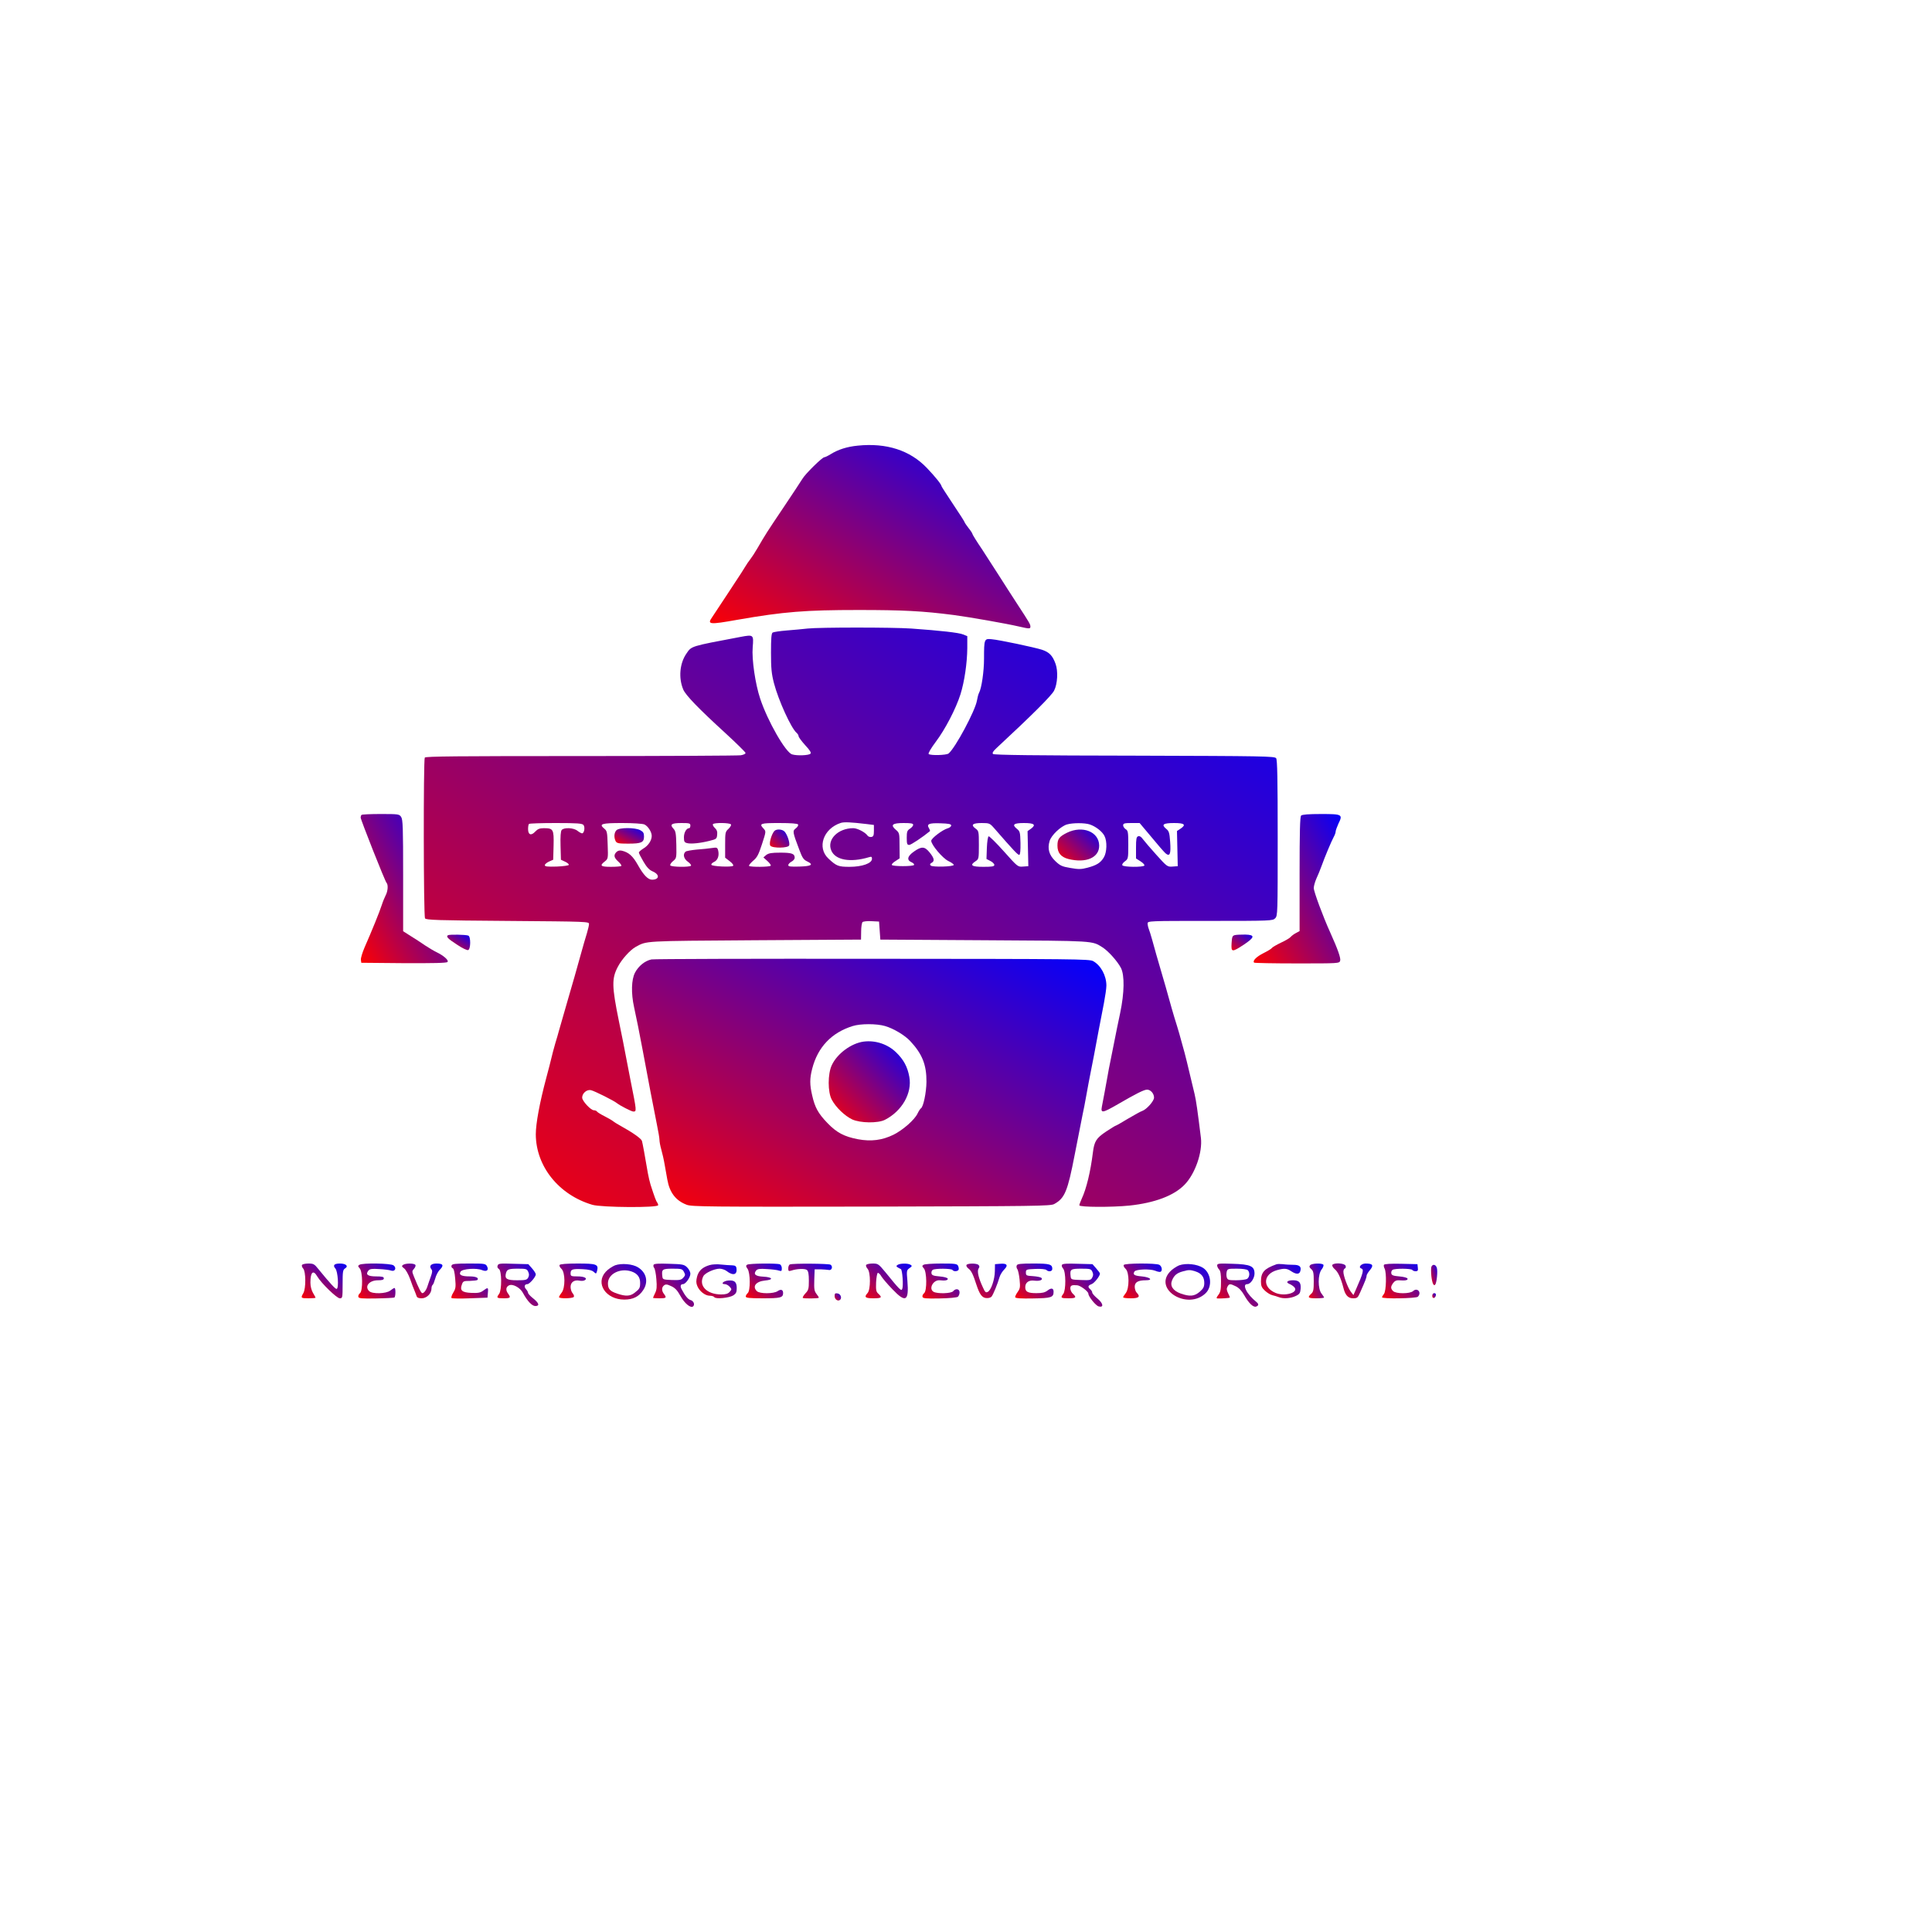 <?xml version="1.0" standalone="no"?>
<!DOCTYPE svg PUBLIC "-//W3C//DTD SVG 20010904//EN"
 "http://www.w3.org/TR/2001/REC-SVG-20010904/DTD/svg10.dtd">
<svg version="1.0" xmlns="http://www.w3.org/2000/svg"
 width="1500pt" height="1500pt" viewBox="0 0 1500 1500"
 preserveAspectRatio="xMidYMid meet">
 <defs>
    <linearGradient id="gradient1" x1="0%" y1="0%" x2="100%" y2="100%">
      <stop offset="0%" style="stop-color:rgb(255,0,0);stop-opacity:1" />
      <stop offset="100%" style="stop-color:rgb(0,0,255);stop-opacity:1" />
    </linearGradient>
 </defs>
  
  <!-- Application du dégradé à l'élément <g> -->
<g transform="translate(0,1500) scale(0.1,-0.1)" fill="url(#gradient1)" stroke="none">
<path d="M6659 11540 c-82 -8 -152 -30 -211 -67 -21 -13 -42 -23 -48 -23 -16
0 -148 -129 -171 -169 -12 -20 -79 -121 -148 -224 -127 -189 -138 -206 -200
-313 -19 -33 -44 -71 -55 -85 -12 -15 -30 -41 -41 -60 -23 -38 -13 -22 -139
-214 -54 -82 -107 -162 -117 -177 -40 -57 -23 -59 196 -20 361 63 529 76 940
76 348 0 500 -8 740 -39 128 -17 411 -67 505 -89 82 -19 90 -19 90 -1 0 18 -5
27 -105 180 -40 61 -100 155 -135 210 -35 55 -96 150 -136 211 -41 60 -74 114
-74 118 0 5 -13 25 -30 46 -16 21 -30 41 -30 44 0 4 -40 67 -90 141 -49 74
-90 137 -90 140 0 13 -49 74 -113 141 -131 138 -315 197 -538 174z"/>
<path d="M6270 10120 c-36 -4 -109 -11 -162 -15 -53 -4 -102 -12 -109 -16 -10
-6 -13 -45 -13 -156 0 -121 4 -164 23 -237 35 -134 134 -351 176 -386 8 -7 15
-18 15 -25 0 -8 23 -39 51 -70 39 -42 49 -59 41 -67 -13 -13 -104 -17 -142 -5
-50 14 -190 258 -248 433 -38 114 -66 305 -58 399 8 98 7 99 -95 80 -392 -74
-379 -70 -420 -130 -52 -75 -62 -189 -24 -279 19 -44 117 -146 325 -336 85
-78 156 -148 158 -155 2 -7 -13 -15 -37 -19 -23 -3 -582 -6 -1243 -6 -962 0
-1203 -2 -1210 -12 -11 -19 -10 -1230 2 -1248 8 -13 94 -16 642 -20 625 -5
633 -5 631 -25 0 -11 -8 -42 -16 -70 -9 -27 -32 -108 -52 -180 -19 -71 -63
-224 -97 -340 -33 -115 -64 -223 -69 -240 -4 -16 -17 -61 -29 -100 -11 -38
-24 -88 -29 -110 -5 -22 -23 -92 -40 -155 -51 -191 -81 -353 -81 -437 1 -248
178 -470 439 -547 71 -21 511 -24 511 -3 0 7 -4 17 -8 22 -8 9 -20 41 -51 137
-6 20 -16 61 -21 90 -23 135 -41 234 -46 250 -5 18 -72 65 -159 113 -27 15
-57 33 -65 40 -8 7 -38 24 -67 39 -28 14 -54 30 -58 36 -3 5 -14 10 -24 10
-24 0 -91 72 -91 98 0 34 36 65 68 58 30 -7 179 -82 202 -101 22 -18 113 -65
127 -65 27 0 27 0 -22 245 -8 39 -21 108 -30 155 -17 91 -36 187 -60 303 -55
270 -56 330 -8 421 31 59 95 130 138 154 89 48 49 46 925 52 l825 5 1 63 c0
34 5 67 11 73 5 5 37 9 69 7 l59 -3 5 -70 5 -70 810 -5 c866 -5 832 -3 916
-56 44 -28 114 -106 142 -159 29 -57 27 -192 -6 -350 -14 -66 -35 -167 -46
-225 -12 -58 -26 -127 -31 -155 -6 -27 -15 -75 -20 -105 -12 -68 -35 -192 -45
-242 -10 -53 5 -50 123 18 141 82 204 114 228 114 27 0 54 -30 54 -62 0 -27
-59 -93 -93 -104 -11 -3 -60 -31 -110 -60 -49 -30 -92 -54 -95 -54 -3 0 -37
-21 -75 -46 -76 -51 -91 -75 -102 -164 -18 -146 -50 -279 -86 -356 -10 -22
-19 -46 -19 -52 0 -15 252 -16 390 -2 196 21 345 77 427 162 82 84 140 251
127 363 -26 211 -37 289 -49 340 -52 221 -78 326 -90 365 -7 25 -20 72 -29
105 -10 33 -26 89 -38 125 -11 36 -30 103 -43 150 -13 47 -35 126 -50 175 -39
133 -62 213 -80 280 -9 33 -21 70 -26 83 -5 13 -9 32 -9 42 0 20 11 20 485 20
472 0 486 1 505 20 20 20 20 33 20 623 0 467 -3 607 -12 620 -12 16 -92 17
-1100 20 -766 1 -1090 5 -1098 13 -8 8 0 21 27 46 277 257 428 408 447 446 27
52 32 153 11 209 -23 63 -48 89 -104 108 -59 19 -332 77 -392 82 -57 6 -59 2
-59 -150 0 -100 -19 -231 -39 -267 -5 -9 -12 -35 -16 -59 -13 -79 -168 -368
-220 -411 -17 -14 -142 -17 -155 -4 -5 5 19 46 55 94 72 95 156 256 192 369
31 99 52 243 53 359 l0 93 -32 13 c-33 14 -177 30 -403 46 -144 10 -713 10
-805 0z m460 -1518 l55 -7 0 -45 c0 -36 -4 -45 -19 -48 -11 -2 -25 2 -31 11
-18 26 -79 57 -110 57 -119 0 -207 -89 -171 -173 31 -75 148 -96 294 -52 18 6
22 3 22 -13 0 -35 -77 -62 -174 -62 -87 0 -102 6 -164 64 -91 85 -40 233 96
277 26 8 75 6 202 -9z m-2200 -7 c14 -17 6 -65 -11 -65 -6 0 -22 9 -36 20 -30
24 -104 27 -122 6 -8 -9 -11 -51 -9 -122 l3 -109 32 -15 c18 -8 31 -19 29 -25
-1 -5 -44 -11 -94 -13 -72 -2 -92 0 -92 11 0 7 15 20 33 28 l32 14 3 110 c3
126 -2 135 -75 135 -33 0 -48 -6 -67 -26 -32 -35 -56 -26 -56 19 0 19 3 37 7
40 3 4 97 7 208 7 167 0 205 -3 215 -15z m473 4 c28 -13 57 -58 57 -89 0 -35
-27 -76 -65 -98 -19 -12 -35 -26 -35 -31 0 -6 16 -37 36 -71 25 -43 45 -64 70
-75 57 -24 55 -64 -3 -65 -32 0 -67 36 -111 115 -39 69 -70 97 -123 110 -18 4
-31 1 -43 -10 -23 -24 -20 -43 14 -74 17 -15 27 -30 24 -34 -4 -4 -40 -7 -81
-7 -80 0 -90 9 -47 42 25 20 26 23 22 128 -3 100 -5 109 -27 127 -44 36 -20
43 139 43 86 0 159 -5 173 -11z m357 -9 c0 -11 -4 -20 -9 -20 -22 0 -41 -34
-41 -71 0 -33 4 -40 25 -45 31 -8 104 0 175 18 52 13 55 15 58 47 3 24 -3 39
-18 53 -11 10 -18 23 -15 29 8 13 132 12 140 -2 4 -5 -5 -21 -19 -34 -25 -23
-26 -29 -26 -124 l0 -100 35 -27 c21 -16 32 -31 27 -36 -12 -12 -165 -5 -169
8 -2 6 8 16 21 22 29 13 41 49 32 88 -6 24 -10 26 -49 20 -23 -4 -76 -9 -117
-12 -41 -4 -81 -11 -87 -16 -23 -19 -15 -55 17 -78 17 -12 28 -26 25 -31 -9
-13 -152 -11 -161 2 -3 6 6 21 21 33 27 22 28 24 26 126 -2 90 -5 108 -23 127
-30 32 -15 43 63 43 62 0 69 -2 69 -20z m836 9 c4 -7 -4 -20 -17 -30 -27 -20
-26 -27 27 -167 23 -62 33 -77 61 -90 52 -25 35 -37 -60 -40 -68 -2 -87 0 -87
11 0 7 11 20 25 27 14 7 25 21 25 30 0 32 -22 40 -111 40 -69 0 -91 -4 -110
-18 l-22 -19 31 -28 c17 -15 29 -32 26 -36 -6 -11 -158 -12 -168 -2 -4 4 10
21 30 39 32 26 43 47 70 130 32 98 32 99 13 120 -38 40 -27 44 120 44 94 0
142 -4 147 -11z m894 -3 c0 -7 -11 -21 -25 -30 -22 -14 -25 -24 -25 -71 0 -47
3 -55 19 -55 14 0 104 60 161 107 2 2 -1 12 -7 22 -21 33 -1 42 88 39 65 -2
84 -6 84 -17 0 -8 -12 -18 -27 -22 -40 -11 -128 -78 -128 -97 1 -32 89 -136
133 -157 23 -11 42 -24 42 -30 0 -14 -165 -19 -179 -5 -8 8 -6 14 7 21 25 14
21 35 -15 80 -39 48 -62 50 -123 7 -51 -36 -57 -66 -17 -83 12 -5 21 -14 19
-20 -5 -13 -169 -13 -173 0 -2 6 11 19 29 30 l32 21 -1 98 c0 95 -1 100 -28
123 -45 38 -29 53 59 53 57 0 75 -3 75 -14z m626 -23 c155 -178 188 -213 198
-210 7 3 10 34 9 93 -2 83 -4 90 -29 110 -39 32 -23 44 56 44 79 0 96 -13 56
-43 l-28 -20 3 -136 3 -136 -41 -3 c-41 -3 -41 -3 -149 118 -59 66 -113 119
-118 117 -6 -2 -12 -40 -14 -90 l-3 -86 31 -16 c16 -8 30 -22 30 -30 0 -12
-17 -15 -85 -15 -92 0 -109 12 -60 44 24 16 25 20 25 125 0 107 -1 110 -27
129 -38 28 -22 42 49 42 58 0 63 -2 94 -37z m745 26 c47 -16 96 -54 114 -89
22 -42 19 -128 -5 -167 -25 -42 -56 -61 -127 -80 -49 -13 -69 -13 -132 -2 -65
11 -79 17 -117 53 -49 47 -63 96 -45 156 13 45 87 115 135 129 45 13 137 13
177 0z m477 -96 c49 -60 99 -117 111 -128 34 -29 43 -5 36 90 -5 70 -9 83 -32
101 -38 32 -22 44 63 44 81 0 96 -13 48 -45 l-26 -17 3 -136 3 -137 -40 -3
c-40 -3 -43 -1 -125 90 -46 51 -93 106 -105 122 -14 20 -26 27 -38 23 -13 -5
-16 -21 -16 -89 l0 -83 36 -23 c19 -12 32 -27 29 -32 -9 -14 -162 -13 -171 2
-4 6 4 19 19 30 26 19 27 22 27 129 0 98 -2 110 -20 121 -11 7 -20 21 -20 30
0 15 10 18 64 18 l64 0 90 -107z"/>
<path d="M4786 8554 c-18 -18 -21 -56 -6 -85 9 -16 22 -19 96 -19 104 0 124 9
124 55 0 28 -6 37 -30 50 -40 21 -163 21 -184 -1z"/>
<path d="M6011 8547 c-23 -28 -42 -99 -30 -113 17 -21 138 -19 146 2 7 19 -13
82 -35 107 -18 20 -65 23 -81 4z"/>
<path d="M8285 8535 c-62 -31 -75 -48 -75 -101 0 -55 27 -88 84 -103 139 -35
242 11 240 105 -2 107 -130 157 -249 99z"/>
<path d="M2807 8673 c-4 -3 -7 -13 -7 -20 0 -17 189 -495 201 -507 14 -15 11
-64 -7 -98 -8 -16 -22 -49 -29 -72 -18 -56 -79 -206 -135 -333 -17 -40 -30
-83 -28 -95 l3 -23 329 -3 c228 -1 333 1 340 9 13 12 -28 49 -84 76 -19 9 -60
33 -90 53 -30 21 -81 54 -112 73 l-58 37 0 433 c0 375 -2 435 -16 455 -14 21
-22 22 -158 22 -78 0 -146 -3 -149 -7z"/>
<path d="M10102 8668 c-9 -9 -12 -124 -12 -455 l0 -442 -28 -15 c-16 -8 -34
-22 -41 -30 -7 -9 -41 -29 -76 -45 -35 -17 -66 -35 -70 -41 -3 -6 -33 -24 -65
-40 -56 -28 -87 -60 -73 -74 3 -3 154 -6 334 -6 322 0 328 0 334 21 6 19 -17
86 -77 219 -56 123 -128 318 -128 345 0 16 10 50 21 75 12 25 29 68 39 95 26
73 78 196 95 227 8 14 15 33 15 42 0 8 10 35 21 60 36 73 31 76 -134 76 -98 0
-147 -4 -155 -12z"/>
<path d="M3478 7739 c-17 -11 -1 -27 73 -75 39 -26 76 -44 84 -40 20 7 21 104
1 112 -21 8 -146 10 -158 3z"/>
<path d="M9588 7740 c-20 -5 -23 -13 -26 -63 -4 -71 2 -72 94 -12 87 58 90 77
12 79 -31 0 -67 -1 -80 -4z"/>
<path d="M5058 7551 c-50 -10 -101 -51 -128 -103 -28 -54 -31 -159 -7 -268 20
-92 40 -191 67 -335 34 -187 90 -475 110 -575 11 -53 20 -106 20 -119 0 -14 6
-47 14 -75 8 -28 20 -80 26 -116 7 -36 16 -89 21 -118 18 -102 66 -164 151
-196 39 -15 170 -16 1433 -14 1271 3 1393 4 1420 20 82 45 104 98 159 383 26
132 53 269 60 305 8 36 22 108 31 160 9 52 23 124 30 160 16 79 37 188 65 340
12 63 30 158 41 212 10 53 19 114 19 136 0 77 -43 157 -103 190 -30 16 -133
17 -1712 18 -924 1 -1697 -1 -1717 -5z m1813 -517 c66 -19 153 -71 195 -116
94 -100 128 -185 127 -318 -1 -82 -24 -194 -43 -205 -5 -3 -17 -21 -26 -40
-23 -49 -113 -128 -187 -165 -88 -43 -174 -54 -276 -35 -108 21 -165 51 -238
127 -71 74 -96 120 -117 212 -20 85 -20 132 0 209 43 167 150 280 315 331 61
19 184 19 250 0z"/>
<path d="M6705 6913 c-96 -13 -205 -93 -247 -183 -32 -68 -32 -209 0 -268 32
-60 100 -125 158 -153 63 -29 201 -31 255 -3 133 68 212 208 189 333 -14 78
-44 134 -103 191 -65 63 -160 95 -252 83z"/>
<path d="M2345 5179 c-4 -5 0 -18 9 -28 21 -23 22 -155 1 -191 -22 -38 -19
-40 40 -40 30 0 55 2 55 5 0 2 -9 19 -20 37 -12 21 -20 51 -20 80 0 82 22 102
53 48 32 -54 152 -170 175 -170 21 0 22 3 22 110 0 98 2 111 19 122 29 18 7
38 -40 38 -45 0 -57 -14 -35 -39 19 -21 28 -152 10 -158 -9 -3 -50 41 -143
155 -30 38 -38 42 -77 42 -23 0 -46 -5 -49 -11z"/>
<path d="M2790 5180 c-12 -8 -12 -11 3 -28 23 -26 25 -173 2 -192 -9 -7 -15
-20 -13 -28 3 -13 24 -15 138 -13 74 1 138 5 142 7 10 7 11 74 1 74 -5 0 -19
-9 -33 -20 -32 -25 -140 -28 -164 -4 -38 37 1 84 69 84 33 0 45 4 45 15 0 12
-13 15 -60 15 -65 0 -85 15 -59 46 10 12 28 15 83 11 39 -2 81 -7 93 -12 31
-10 44 22 18 41 -22 16 -241 20 -265 4z"/>
<path d="M3130 5180 c-13 -9 -12 -13 8 -28 12 -9 33 -46 46 -82 12 -36 28 -76
34 -90 6 -14 13 -33 16 -42 4 -13 16 -18 40 -18 39 0 76 37 76 76 0 12 4 25 9
28 5 3 13 25 20 49 6 24 22 56 37 70 32 33 24 47 -27 47 -43 0 -60 -19 -40
-44 9 -11 8 -24 -4 -57 -9 -24 -20 -57 -25 -72 -10 -33 -28 -57 -41 -57 -9 0
-27 35 -65 128 -16 40 -16 43 0 61 10 11 15 25 11 30 -8 14 -75 14 -95 1z"/>
<path d="M3506 5175 c-3 -9 0 -18 8 -21 9 -3 16 -32 20 -80 6 -67 4 -79 -15
-110 -12 -20 -18 -39 -13 -42 5 -4 70 -5 144 -2 l135 5 3 38 c4 43 1 44 -37
16 -22 -16 -39 -19 -91 -17 -73 3 -91 19 -74 65 9 26 14 28 61 28 29 1 55 4
59 7 15 16 -11 28 -59 28 -64 0 -87 12 -71 37 14 22 123 30 166 12 37 -15 55
-1 39 30 -11 20 -20 21 -140 21 -107 0 -130 -3 -135 -15z"/>
<path d="M3864 5175 c-5 -11 -1 -21 9 -27 23 -12 24 -164 2 -194 -23 -30 -18
-34 35 -34 53 0 58 5 35 36 -20 27 -18 51 6 64 28 15 87 -16 109 -58 34 -63
70 -102 96 -102 35 0 30 22 -16 59 -22 17 -40 37 -40 43 0 6 -7 19 -16 29 -17
19 -12 39 11 39 16 0 65 56 65 76 0 7 -13 28 -29 46 l-29 33 -116 3 c-103 4
-117 2 -122 -13z m237 -49 c8 -17 8 -29 0 -45 -10 -18 -20 -21 -86 -21 -80 0
-98 11 -87 54 8 31 20 36 95 36 61 0 68 -2 78 -24z"/>
<path d="M4345 5179 c-4 -6 2 -19 14 -30 30 -28 31 -149 1 -186 -11 -14 -20
-30 -20 -34 0 -13 108 -11 115 2 4 5 0 18 -9 28 -9 10 -16 32 -16 49 0 37 28
57 69 49 15 -3 33 -2 40 3 26 15 -1 30 -55 30 -50 0 -54 2 -54 24 0 31 14 36
95 32 45 -2 72 -9 85 -21 18 -17 19 -16 26 9 12 50 -5 56 -152 56 -84 0 -135
-4 -139 -11z"/>
<path d="M4775 5176 c-22 -9 -55 -31 -72 -50 -83 -90 1 -216 144 -216 68 0
114 23 147 74 42 63 25 136 -40 176 -42 27 -129 34 -179 16z m126 -47 c46 -15
69 -44 69 -88 0 -41 -4 -48 -44 -79 -34 -26 -68 -28 -133 -6 -57 19 -73 36
-73 80 0 73 94 121 181 93z"/>
<path d="M5075 5181 c-4 -7 -2 -18 4 -25 6 -7 14 -47 17 -88 5 -59 3 -82 -10
-108 -9 -18 -16 -35 -16 -37 0 -1 23 -3 50 -3 53 0 58 4 35 34 -19 25 -19 50
0 66 13 10 23 10 55 -5 31 -14 48 -32 72 -75 33 -61 82 -100 100 -82 15 15 2
43 -22 49 -18 5 -41 32 -67 82 -14 24 -10 41 10 41 20 0 57 52 57 80 0 16 -11
36 -26 51 -23 22 -35 24 -139 27 -77 3 -115 1 -120 -7z m235 -56 c12 -22 11
-27 -5 -45 -16 -18 -29 -20 -89 -18 -70 3 -71 4 -74 31 -6 52 1 57 81 57 68 0
75 -2 87 -25z"/>
<path d="M5510 5178 c-56 -16 -86 -44 -98 -90 -8 -32 -8 -49 2 -73 17 -41 61
-75 97 -75 15 0 31 -5 35 -11 10 -17 117 -6 148 14 21 14 26 25 26 56 0 48
-17 63 -66 59 -38 -3 -62 -28 -26 -28 10 0 27 -9 37 -20 17 -19 17 -21 0 -40
-13 -15 -31 -20 -66 -20 -111 0 -177 68 -138 142 13 25 84 57 125 58 17 0 42
-8 55 -18 50 -39 84 -30 77 20 -2 18 -10 23 -33 24 -16 0 -55 3 -85 6 -30 4
-71 2 -90 -4z"/>
<path d="M5801 5181 c-11 -7 -11 -13 3 -32 22 -32 23 -171 1 -189 -8 -7 -15
-19 -15 -26 0 -11 27 -14 133 -14 137 0 157 5 157 41 0 26 -17 32 -42 15 -31
-22 -141 -22 -162 0 -37 36 -7 75 63 82 69 6 61 26 -13 30 -61 3 -79 19 -55
48 10 12 28 15 83 11 39 -2 81 -7 94 -12 19 -6 22 -4 22 18 0 14 -7 28 -16 31
-24 9 -237 7 -253 -3z"/>
<path d="M6133 5183 c-7 -2 -13 -16 -13 -30 0 -22 3 -24 23 -18 44 15 107 17
122 5 11 -9 15 -33 15 -83 0 -63 -3 -74 -27 -99 -14 -15 -23 -31 -20 -35 7 -6
118 -5 124 1 2 2 -6 15 -17 29 -18 23 -20 38 -18 109 l3 83 45 0 c25 -1 54 -3
65 -5 23 -6 34 28 13 41 -14 9 -294 11 -315 2z"/>
<path d="M6725 5179 c-4 -5 1 -19 11 -30 24 -27 24 -161 0 -188 -29 -32 -19
-41 44 -41 64 0 72 6 40 35 -18 16 -20 29 -18 89 2 38 8 71 13 73 6 2 19 -10
28 -27 10 -16 48 -61 86 -100 103 -108 129 -93 116 66 -7 78 -6 82 16 98 20
14 22 18 9 26 -20 13 -81 12 -100 0 -13 -9 -13 -11 0 -20 8 -5 19 -11 24 -13
12 -4 21 -130 11 -154 -7 -20 -20 -7 -131 130 -53 64 -57 67 -99 67 -24 0 -47
-5 -50 -11z"/>
<path d="M7170 5180 c-12 -8 -12 -11 3 -28 23 -26 25 -173 2 -192 -9 -7 -15
-20 -13 -28 3 -13 24 -15 133 -13 72 1 135 7 142 13 7 6 13 21 13 34 0 28 -30
33 -50 9 -15 -18 -120 -21 -151 -5 -42 23 -4 95 48 90 41 -5 65 0 61 13 -3 7
-29 14 -64 17 -47 4 -60 9 -62 24 -2 10 2 22 10 27 18 12 145 11 153 -1 9 -14
42 -12 48 3 2 6 0 20 -5 30 -8 15 -25 17 -131 17 -67 0 -129 -4 -137 -10z"/>
<path d="M7504 5179 c-4 -7 3 -19 16 -29 21 -16 35 -44 61 -125 24 -73 43
-100 75 -103 18 -2 36 3 43 12 12 15 45 94 62 152 5 17 21 43 36 58 33 33 21
49 -33 44 l-39 -3 -1 -55 c-1 -64 -29 -147 -55 -160 -15 -8 -21 -3 -37 33 -35
74 -47 127 -35 147 9 13 9 20 0 29 -14 14 -84 14 -93 0z"/>
<path d="M7894 5175 c-4 -8 -1 -21 4 -28 6 -7 14 -43 18 -81 6 -60 4 -70 -15
-97 -12 -17 -21 -35 -19 -41 3 -8 47 -11 139 -9 141 2 159 8 159 52 0 28 -18
32 -46 10 -21 -16 -41 -21 -88 -21 -66 0 -86 11 -86 46 0 37 28 57 71 51 41
-5 70 6 54 22 -6 5 -35 11 -65 13 -51 3 -55 5 -55 28 0 24 3 25 74 28 42 2 79
-2 85 -8 17 -17 46 -12 46 8 0 36 -20 42 -147 42 -101 0 -125 -3 -129 -15z"/>
<path d="M8245 5180 c-4 -6 0 -19 9 -29 22 -24 23 -168 1 -197 -23 -30 -19
-34 40 -34 59 0 66 7 35 35 -11 10 -20 29 -20 42 0 23 12 28 54 24 25 -2 86
-48 86 -65 0 -22 57 -93 80 -99 41 -11 36 23 -8 60 -23 19 -42 40 -42 48 0 7
-7 18 -15 25 -21 18 -19 29 10 40 22 8 65 63 65 82 0 4 -13 22 -29 40 l-29 33
-115 3 c-80 3 -117 1 -122 -8z m236 -54 c8 -17 8 -29 -1 -45 -10 -20 -18 -22
-88 -19 -76 3 -77 3 -80 31 -6 52 1 57 83 57 70 0 76 -2 86 -24z"/>
<path d="M8725 5179 c-4 -6 2 -19 14 -30 30 -28 30 -152 1 -189 -11 -14 -20
-28 -20 -32 0 -5 27 -8 60 -8 63 0 76 12 45 44 -8 8 -15 29 -15 46 0 35 26 50
86 50 60 0 34 24 -31 30 -59 5 -72 14 -57 38 12 18 120 22 161 6 18 -8 37 -11
42 -8 16 9 10 43 -10 54 -27 14 -268 13 -276 -1z"/>
<path d="M9155 5176 c-22 -9 -55 -31 -72 -50 -129 -140 139 -300 277 -167 54
51 44 155 -19 197 -47 30 -132 39 -186 20z m126 -47 c47 -15 69 -44 69 -89 0
-31 -7 -44 -35 -69 -42 -36 -77 -39 -148 -14 -61 22 -85 60 -67 103 16 38 37
56 80 68 47 14 61 14 101 1z"/>
<path d="M9450 5175 c0 -9 7 -23 15 -31 11 -11 15 -37 15 -93 0 -64 -4 -83
-21 -105 -14 -18 -17 -26 -7 -27 23 -2 93 3 96 6 2 2 -4 17 -13 34 -12 24 -13
36 -5 51 13 24 20 25 65 3 23 -11 45 -34 64 -67 36 -64 72 -99 94 -90 21 8 21
20 1 36 -35 29 -65 62 -79 91 -15 31 -12 47 9 47 25 0 56 45 56 82 0 58 -31
72 -172 76 -105 4 -118 2 -118 -13z m238 -37 c18 -18 14 -56 -7 -68 -11 -5
-49 -10 -85 -10 -57 0 -65 3 -71 21 -4 11 -4 31 -1 45 6 23 10 24 79 24 43 0
78 -5 85 -12z"/>
<path d="M9910 5184 c-95 -34 -120 -62 -120 -134 0 -34 6 -48 31 -71 17 -16
43 -32 58 -35 14 -3 36 -10 49 -15 35 -14 93 -10 132 9 30 14 35 23 38 55 4
49 -11 67 -59 67 -45 0 -60 -16 -27 -29 13 -5 30 -17 38 -26 34 -41 -76 -73
-147 -43 -104 44 -96 147 13 177 55 15 75 14 109 -9 38 -25 62 -25 70 -1 11
36 -4 51 -54 51 -25 0 -62 2 -81 5 -19 2 -42 2 -50 -1z"/>
<path d="M10172 5177 c-9 -10 -6 -17 8 -30 17 -14 20 -30 20 -95 0 -66 -3 -82
-20 -97 -32 -29 -24 -35 40 -35 33 0 60 3 60 6 0 3 -9 17 -20 31 -29 37 -29
149 1 187 11 14 17 30 14 36 -9 15 -91 12 -103 -3z"/>
<path d="M10344 5179 c-3 -6 5 -21 19 -33 25 -20 48 -70 67 -144 14 -58 37
-82 75 -82 32 0 37 4 54 43 42 94 51 118 51 132 0 7 12 28 27 45 30 37 21 50
-35 50 -33 0 -59 -29 -34 -38 23 -7 17 -34 -40 -162 l-20 -45 -21 27 c-23 31
-57 122 -57 154 0 12 5 24 12 26 6 2 9 12 5 21 -7 20 -91 25 -103 6z"/>
<path d="M10745 5180 c-3 -5 -1 -18 5 -29 16 -31 13 -174 -5 -197 -8 -10 -15
-22 -15 -26 0 -14 265 -9 278 4 32 32 -3 75 -37 44 -24 -22 -133 -22 -155 0
-20 20 -20 34 0 62 11 16 25 23 43 22 52 -4 73 0 69 13 -3 7 -29 14 -64 17
-47 4 -60 9 -62 24 -2 10 2 22 10 27 18 12 145 11 153 -1 3 -5 15 -10 26 -10
16 0 20 6 17 28 l-3 27 -127 3 c-77 2 -129 -1 -133 -8z"/>
<path d="M11113 5164 c-3 -8 -3 -40 0 -71 6 -56 19 -84 31 -65 11 18 19 100
12 126 -7 29 -33 35 -43 10z"/>
<path d="M6480 4937 c0 -26 27 -44 43 -28 15 15 3 46 -21 49 -18 3 -22 -1 -22
-21z"/>
<path d="M11120 4939 c0 -24 23 -21 28 4 2 10 -3 17 -12 17 -10 0 -16 -9 -16
-21z"/>
</g>
</svg>
